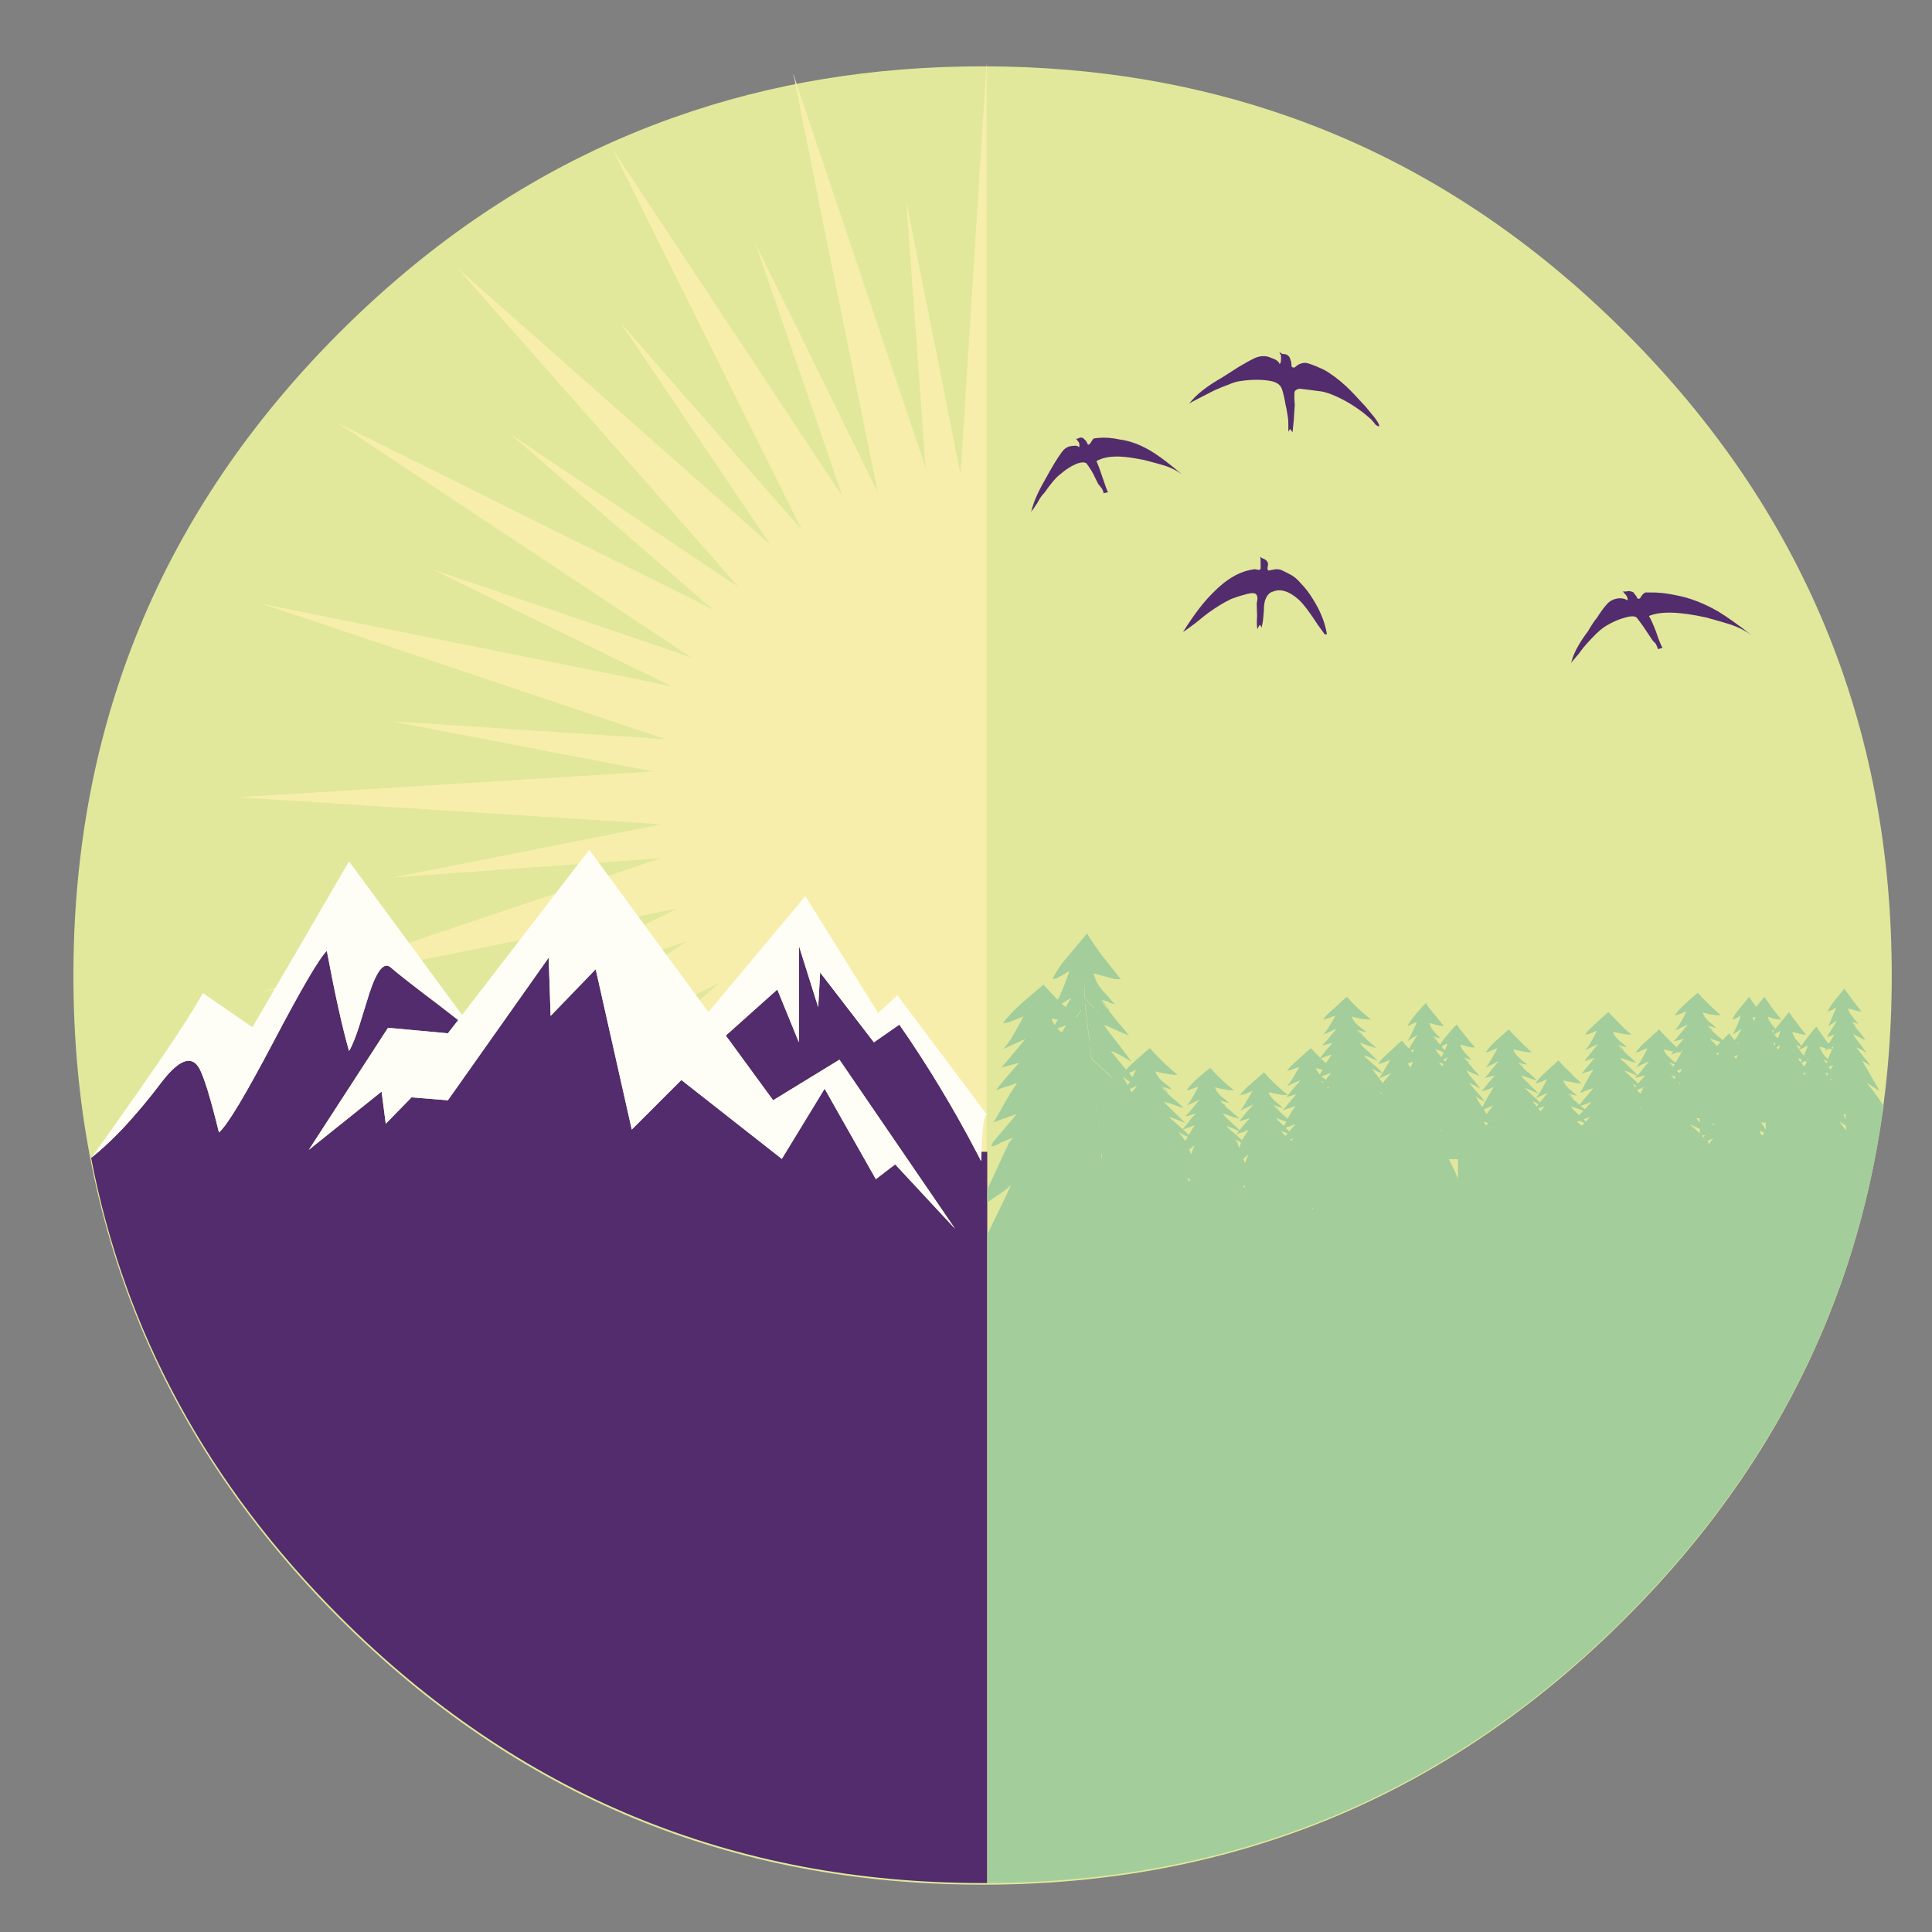 <?xml version="1.0" encoding="utf-8"?>
<!-- Generator: Adobe Illustrator 16.0.0, SVG Export Plug-In . SVG Version: 6.00 Build 0)  -->
<!DOCTYPE svg PUBLIC "-//W3C//DTD SVG 1.1//EN" "http://www.w3.org/Graphics/SVG/1.1/DTD/svg11.dtd">
<svg version="1.1" id="Layer_1" xmlns="http://www.w3.org/2000/svg" xmlns:xlink="http://www.w3.org/1999/xlink" x="0px" y="0px"
	 width="300px" height="300px" viewBox="0 0 300 300" enable-background="new 0 0 300 300" xml:space="preserve">
<rect x="0" y="0" width="300" height="300" fill="#808080" stroke="none"/>
<g>
	<path fill-rule="evenodd" clip-rule="evenodd" fill="#E1E89B" d="M252.4,51.65c27.566,27.566,41.35,60.85,41.35,99.85
		s-13.783,72.267-41.35,99.8c-27.4,27.434-60.467,41.217-99.2,41.351c-0.2,0-0.417,0-0.65,0c-39,0-72.283-13.783-99.85-41.351
		c-27.533-27.533-41.3-60.8-41.3-99.8s13.767-72.283,41.3-99.85c15.533-15.533,32.883-26.684,52.05-33.45
		c14.833-5.267,30.767-7.9,47.8-7.9c0.233,0,0.45,0,0.65,0c16.8,0.067,32.533,2.7,47.2,7.9
		C219.533,24.967,236.867,36.117,252.4,51.65z"/>
	<path fill-rule="evenodd" clip-rule="evenodd" fill="#F7EEAC" d="M123.25,11.9l-0.1-0.5l20.35,60.55
		c0.033,0.066,0.05,0.149,0.05,0.25l0.2,0.5l-0.15-1.55c-0.033-0.134-0.05-0.268-0.05-0.4c0-0.233,0-0.434,0-0.6
		c-0.866-12.101-1.75-24.2-2.649-36.301L140.8,31.6L149.15,73.7l4.05-63.95v228.3l-3.95-62.95l-8,41.101l2.8-42.101l-20.899,62.25
		l13-63.949L117.85,210l13.7-40.4l-36.5,55.051l28.9-58.15l-27.3,31.4l23.699-35.351L71,206.1l43-48.649L79.6,180.8l31.9-28v-0.1
		L52.4,182.1l54.35-36L77.55,156.2l-0.1,0.1l-10.15,3.45l37.95-18.7L40.8,154l61.851-20.75l-41.65,3l41.75-8.25l-65.85-4.2l64.5-4
		h0.1L60.8,112l42.8,2.8l-0.25-0.05c-0.1-0.033-0.183-0.05-0.25-0.05L40.8,93.8c19.767,3.967,39.533,7.934,59.3,11.9
		c0.667,0.133,1.334,0.283,2,0.45l2.15,0.449l-1.3-0.699c-0.4-0.167-0.783-0.351-1.15-0.551L67.1,88.4l37.7,12.8
		c0.367,0.167,0.783,0.333,1.25,0.5l1.3,0.35l-0.85-0.55c-0.3-0.2-0.6-0.383-0.9-0.55L52.4,65.65L109.65,94.1
		c0.166,0.101,0.316,0.184,0.449,0.25l0.601,0.301l-0.05-0.101L109.85,93.9c-0.1-0.067-0.183-0.134-0.25-0.2L79.25,67.4l34.35,23.05
		c0.167,0.1,0.367,0.217,0.601,0.35l0.55,0.4L71,41.6l48.6,42.95L96.35,50.1l28.2,32.25l-29.5-59.3l35.351,53.4
		c0.066,0.066,0.116,0.116,0.149,0.149l0.3,0.5l-0.3-0.85c-0.033-0.133-0.083-0.267-0.149-0.4c-4.334-12.666-8.7-25.333-13.101-38
		c5.067,10.233,10.101,20.467,15.101,30.7l3.899,7.9L127.65,33.85c-0.5-2.6-1.018-5.217-1.551-7.85c-0.933-4.6-1.85-9.2-2.75-13.8
		c0-0.101-0.033-0.15-0.1-0.15C123.25,11.983,123.25,11.934,123.25,11.9z"/>
	<path fill-rule="evenodd" clip-rule="evenodd" fill="#522C6C" d="M260.35,92.45c2.101,0.399,4.25,1.233,6.45,2.5
		c1.367,0.833,3.083,2.05,5.15,3.649c-0.867-0.633-1.917-1.166-3.15-1.6c-0.833-0.267-2.1-0.633-3.8-1.1
		c-4.167-0.934-7.15-1.018-8.95-0.25c0.3,0.5,0.667,1.316,1.101,2.449c0.399,1.2,0.732,2.033,1,2.5l-0.7,0.2
		c-0.067-0.233-0.184-0.517-0.351-0.85c-0.333-0.3-0.55-0.55-0.649-0.75l-1.3-1.95c-0.533-0.733-0.884-1.2-1.051-1.4
		c-0.366-0.199-0.883-0.199-1.55,0c-1.133,0.268-2.3,0.783-3.5,1.551c-0.633,0.433-1.55,1.316-2.75,2.649
		c-0.3,0.333-0.717,0.867-1.25,1.601c-0.133,0.133-0.333,0.366-0.6,0.699c-0.267,0.268-0.434,0.5-0.5,0.7
		c0.3-1.433,1.183-3.116,2.649-5.05c0.533-0.934,1-1.633,1.4-2.1c0.5-0.801,0.983-1.467,1.45-2c0.5-0.601,1.167-0.934,2-1
		c0.6,0,1.017,0.116,1.25,0.35c0.066-0.133,0.066-0.267,0-0.4c-0.033-0.199-0.167-0.416-0.4-0.649L252,91.85h0.5
		c0.2-0.066,0.383-0.083,0.55-0.05c0.233,0.033,0.417,0.083,0.55,0.15l0.351,0.45c0.1,0.1,0.2,0.267,0.3,0.5
		c0.233,0.166,0.434,0.066,0.6-0.301c0.233-0.333,0.4-0.5,0.5-0.5c0.101-0.1,0.233-0.133,0.4-0.1h0.45
		C257.434,91.967,258.816,92.117,260.35,92.45z M189.8,58.6c1.101-0.699,1.934-1.232,2.5-1.6c1-0.6,1.851-1.066,2.55-1.4
		c0.9-0.399,1.768-0.399,2.601,0c0.733,0.233,1.149,0.551,1.25,0.95c0.133-0.167,0.2-0.35,0.2-0.55c0.033-0.233,0.033-0.517,0-0.85
		l-0.25-0.45c0.066,0,0.217,0.083,0.449,0.25c0.4,0.033,0.617,0.066,0.65,0.1c0.267,0.134,0.45,0.317,0.55,0.55l0.2,0.65
		c0,0.133,0.017,0.35,0.05,0.65c0.101,0.166,0.267,0.217,0.5,0.149l0.5-0.399c0.434-0.233,0.851-0.334,1.25-0.301
		c0.533,0.101,1.45,0.45,2.75,1.051c1.101,0.6,2.267,1.467,3.5,2.6c0.767,0.733,1.783,1.8,3.05,3.2
		c0.768,0.933,1.217,1.483,1.351,1.649c0.533,0.7,0.767,1.15,0.7,1.351l-0.25-0.05l-0.301-0.2c-0.399-0.533-0.717-0.884-0.949-1.05
		c-0.834-0.768-1.884-1.533-3.15-2.301c-1.667-0.967-3.066-1.566-4.2-1.8c-1.467-0.2-2.517-0.333-3.149-0.399
		c-0.301-0.067-0.567-0.033-0.801,0.1c-0.267,0.133-0.383,0.333-0.35,0.6c-0.033,0.367-0.017,0.983,0.05,1.851
		c-0.1,1.3-0.149,2.05-0.149,2.25l-0.2,1.899c-0.2-0.199-0.317-0.366-0.351-0.5c-0.166,0.167-0.267,0.334-0.3,0.5v-1.25
		c0-0.5-0.033-0.916-0.1-1.25c-0.134-0.866-0.233-1.399-0.3-1.6c-0.2-1.167-0.4-2.033-0.601-2.6c-0.233-0.667-0.833-1.084-1.8-1.25
		c-1.333-0.233-2.833-0.233-4.5,0c-0.633,0.066-1.316,0.267-2.05,0.6c-0.5,0.167-1.2,0.45-2.101,0.85
		c-0.333,0.167-1.05,0.533-2.149,1.101c-1.067,0.533-1.667,0.866-1.8,1C185.617,61.367,187.333,60,189.8,58.6z M168.3,68.15
		c0.2,0.166,0.317,0.283,0.351,0.35c0.066,0.066,0.149,0.233,0.25,0.5c0.133,0.133,0.316,0,0.55-0.4
		c0.167-0.267,0.283-0.433,0.35-0.5c0.101-0.033,0.351-0.066,0.75-0.1c1.033-0.1,2.15-0.017,3.351,0.25
		c1.767,0.233,3.566,0.95,5.399,2.15c1.134,0.732,2.533,1.816,4.2,3.25c-0.7-0.533-1.533-0.967-2.5-1.301
		c-0.633-0.199-1.717-0.5-3.25-0.899c-1.633-0.333-2.9-0.517-3.8-0.55c-1.533-0.067-2.767,0.166-3.7,0.699
		c0.267,0.567,0.566,1.367,0.9,2.4c0.399,1.2,0.699,2.017,0.899,2.45c-0.133,0-0.366,0.05-0.7,0.149c0-0.232-0.1-0.5-0.3-0.8
		c-0.233-0.3-0.417-0.533-0.55-0.7c-0.566-1.166-0.883-1.8-0.95-1.899c-0.399-0.634-0.683-1.05-0.85-1.25
		c-0.267-0.2-0.717-0.2-1.351,0c-0.899,0.333-1.85,0.933-2.85,1.8c-0.533,0.4-1.316,1.333-2.35,2.8
		c-0.334,0.3-0.7,0.833-1.101,1.601c-0.133,0.166-0.3,0.416-0.5,0.75c-0.233,0.267-0.383,0.5-0.45,0.699
		c0.301-1.433,1.033-3.149,2.2-5.149c1.067-1.967,1.917-3.367,2.55-4.2c0.434-0.633,0.983-0.967,1.65-1c0.5-0.1,0.85-0.033,1.05,0.2
		c0.067-0.167,0.083-0.333,0.05-0.5c-0.033-0.2-0.133-0.384-0.3-0.55l-0.2-0.25l0.25-0.051c0.301-0.133,0.467-0.183,0.5-0.149
		C168.083,67.95,168.233,68.017,168.3,68.15z M124.05,161.85v-15l3,9.551l0.3-5.4l8.351,10.85l3.95-2.75
		c4.333,6.233,8.316,12.817,11.949,19.75c0.233,0.467,0.483,0.95,0.75,1.45c0-0.5,0.018-0.983,0.051-1.45h0.899V292.4
		c-0.2,0-0.417,0-0.649,0c-39,0-72.283-13.783-99.851-41.351c-20.566-20.566-33.45-44.316-38.649-71.25
		c0.366-0.3,0.75-0.616,1.149-0.95c1.167-1,2.45-2.232,3.851-3.699c2.066-2.233,4.017-4.567,5.85-7
		c2.767-3.634,4.75-4.384,5.95-2.25c0.733,1.333,1.75,4.649,3.05,9.949c1.267-1.066,4.083-5.75,8.45-14.05
		c4.399-8.366,7.167-13.083,8.3-14.149c1.267,6.767,2.417,11.949,3.45,15.55c0.5-0.833,1.05-2.2,1.649-4.101
		c0.7-2.232,1.2-3.85,1.5-4.85c1.2-3.633,2.317-4.967,3.351-4c1.066,0.934,3.583,2.9,7.55,5.9c1.133,0.866,2.1,1.616,2.9,2.25
		l-1.601,2.05l-9.3-0.851l-12.3,18.95l11.3-9.05l0.65,5l4-4.1l5.649,0.449L85.2,148.7l0.3,9.05l7-7.25l5.6,24.9l7.7-7.7
		l15.601,12.25l6.649-10.9L136,183.1l3-2.3l9.3,10l-17.95-26.25l-10.3,6.3l-7.35-10.05l8-7.149L124.05,161.85z M195.7,86.4
		c0.066,0.166,0.267,0.3,0.6,0.399c0.3,0.167,0.483,0.351,0.55,0.55c0.067,0.067,0.067,0.283,0,0.65
		c-0.066,0.267-0.033,0.467,0.101,0.6c0.167-0.033,0.433-0.083,0.8-0.149c0.367-0.101,0.767-0.083,1.2,0.05
		c0.267,0.133,0.7,0.35,1.3,0.65c0.633,0.3,1.233,0.8,1.8,1.5c0.634,0.633,1.233,1.416,1.8,2.35c1.167,1.833,1.9,3.667,2.2,5.5
		h-0.35l-1.05-1.45c-1.268-1.967-2.268-3.283-3-3.95c-1.467-1.3-2.783-1.717-3.95-1.25c-0.567,0.134-0.983,0.584-1.25,1.351
		c-0.134,0.433-0.2,1-0.2,1.7c-0.066,0.833-0.117,1.366-0.15,1.6l-0.199,0.95L195.65,97c-0.134,0.133-0.268,0.367-0.4,0.7
		c-0.1-0.467-0.117-1.167-0.05-2.101c-0.033-0.8-0.05-1.449-0.05-1.949c0.066-0.334,0.1-0.584,0.1-0.75c0-0.334-0.1-0.567-0.3-0.7
		c-0.3-0.167-0.884-0.117-1.75,0.149c-0.634,0.167-1.3,0.384-2,0.65c-1.067,0.5-2.25,1.217-3.55,2.15
		c-0.367,0.267-1.018,0.783-1.95,1.55c-0.833,0.633-1.5,1.116-2,1.45c1.633-2.634,3.183-4.667,4.649-6.101
		c2.101-2.167,4.233-3.383,6.4-3.649c0.033-0.033,0.184-0.018,0.45,0.05c0.233,0.066,0.399,0.05,0.5-0.05
		c0.066-0.134,0.083-0.384,0.05-0.75C195.75,86.95,195.733,86.533,195.7,86.4z"/>
	<path fill-rule="evenodd" clip-rule="evenodd" fill="#A3CD9B" d="M261.85,157.05c-0.066,0.033-0.35,0.15-0.85,0.351
		c-0.4,0.166-0.717,0.25-0.95,0.25c0.367-0.533,0.95-1.167,1.75-1.9c0.967-0.867,1.583-1.4,1.851-1.6c0.399,0.5,1,1.133,1.8,1.899
		c0.467,0.434,1.05,0.967,1.75,1.601h-0.4c-0.167,0-0.6-0.051-1.3-0.15c-0.667-0.167-1.033-0.267-1.1-0.3
		c0.1,0.433,0.383,0.883,0.85,1.35c0.167,0.134,0.4,0.317,0.7,0.55c0.167,0.167,0.35,0.334,0.55,0.5c-0.167,0-0.383-0.05-0.65-0.149
		c-0.232-0.067-0.416-0.134-0.55-0.2c0.434,0.467,0.65,0.717,0.65,0.75v0.05c-0.067-0.033-0.167-0.1-0.3-0.2
		c0.199,0.233,0.482,0.5,0.85,0.801c0.033,0.033,0.083,0.083,0.15,0.149c0.333,0.267,0.616,0.5,0.85,0.7
		c0.5-0.533,0.833-0.883,1-1.05c0.2,0.3,0.483,0.667,0.85,1.1c0.101-0.167,0.233-0.35,0.4-0.55c0.333-0.667,0.566-1.05,0.7-1.15
		v-0.05h-0.101c-0.066,0.033-0.283,0.184-0.649,0.45c-0.4,0.233-0.634,0.367-0.7,0.4c0.2-0.268,0.45-0.75,0.75-1.45
		c0.267-0.634,0.45-1.134,0.55-1.5c-0.033,0.033-0.233,0.149-0.6,0.35c-0.3,0.167-0.533,0.25-0.7,0.25
		c0.233-0.533,0.65-1.149,1.25-1.85c0.733-0.9,1.184-1.45,1.35-1.65c0.268,0.4,0.634,0.917,1.101,1.55
		c0.667-0.833,1.1-1.35,1.3-1.55c0.3,0.467,0.733,1.101,1.3,1.9c0.367,0.467,0.8,1,1.3,1.6h-0.3c-0.133,0-0.467-0.05-1-0.149
		c-0.467-0.167-0.733-0.268-0.8-0.301c0.1,0.467,0.333,0.9,0.7,1.301c0.1,0.166,0.267,0.366,0.5,0.6c0.2-0.3,0.45-0.617,0.75-0.95
		c0.7-0.866,1.149-1.417,1.35-1.649c0.3,0.467,0.75,1.083,1.351,1.85c0.333,0.5,0.767,1.05,1.3,1.65H280.1
		c-0.133,0-0.433-0.067-0.899-0.2c-0.5-0.134-0.8-0.2-0.9-0.2c0.101,0.4,0.317,0.816,0.65,1.25c0.167,0.167,0.35,0.367,0.55,0.6
		c0.066,0.101,0.133,0.2,0.2,0.301c0.267-0.4,0.6-0.851,1-1.351c0.667-0.866,1.116-1.417,1.35-1.649c0.3,0.5,0.733,1.133,1.3,1.899
		c0.2,0.233,0.4,0.483,0.601,0.75c0.033-0.033,0.066-0.066,0.1-0.1c0.167-0.267,0.3-0.483,0.4-0.65
		c0.2-0.333,0.333-0.55,0.399-0.649h-0.05c-0.133,0.066-0.5,0.199-1.1,0.399V161c0.133-0.2,0.399-0.633,0.8-1.3
		c0.367-0.634,0.617-1.017,0.75-1.15h-0.05c-0.101,0.033-0.333,0.167-0.7,0.4c-0.4,0.267-0.633,0.417-0.7,0.45
		c0.233-0.301,0.467-0.801,0.7-1.5c0.3-0.601,0.517-1.084,0.65-1.45c-0.067,0.033-0.283,0.149-0.65,0.35
		c-0.3,0.167-0.533,0.25-0.7,0.25c0.233-0.533,0.65-1.167,1.25-1.899c0.7-0.867,1.15-1.417,1.351-1.65
		c0.333,0.5,0.783,1.133,1.35,1.9c0.333,0.467,0.767,1.017,1.3,1.649h-0.3c-0.1,0-0.434-0.083-1-0.25
		c-0.467-0.133-0.733-0.2-0.8-0.2c0.1,0.4,0.333,0.817,0.7,1.25c0.1,0.2,0.267,0.417,0.5,0.65c0.1,0.133,0.232,0.283,0.399,0.45
		c-0.167,0-0.333-0.05-0.5-0.15c-0.167-0.066-0.3-0.116-0.399-0.149c0.3,0.433,0.467,0.683,0.5,0.75H288.1
		c-0.033,0-0.1-0.067-0.199-0.2c0.166,0.267,0.383,0.55,0.649,0.85c0.033,0.033,0.067,0.067,0.101,0.101
		c0.399,0.5,0.699,0.883,0.899,1.149c0.067,0.067,0.101,0.117,0.101,0.15c-0.134-0.033-0.301-0.083-0.5-0.15
		c-0.167-0.1-0.351-0.2-0.551-0.3c-0.5-0.233-0.75-0.367-0.75-0.4h-0.1l0.2,0.301v0.05c0.066,0.1,0.149,0.217,0.25,0.35
		c0.2,0.267,0.433,0.567,0.7,0.9c0.5,0.667,0.783,1.066,0.85,1.2v0.05c-0.7-0.467-1.2-0.733-1.5-0.8
		c0.167,0.199,0.55,0.699,1.15,1.5c0.533,0.566,0.866,1.017,1,1.35c-0.2-0.167-0.384-0.3-0.551-0.4
		c-0.333-0.166-0.533-0.3-0.6-0.399h-0.1c0.066,0.066,0.232,0.366,0.5,0.899c0.267,0.367,0.566,0.867,0.899,1.5
		c0.867,1.467,1.3,2.233,1.3,2.301c-1-0.634-1.633-1.033-1.899-1.2h-0.05c0.399,0.467,0.85,1.033,1.35,1.7
		c0.333,0.433,0.65,0.899,0.95,1.399c0.1,0.134,0.2,0.267,0.3,0.4c-0.066,0.467-0.133,0.917-0.2,1.35
		c-4.267,29.733-17.533,55.733-39.8,78c-27.4,27.434-60.467,41.217-99.2,41.351V191.7c1.934-3.934,3.101-6.367,3.5-7.3
		c0.067-0.167,0.117-0.268,0.15-0.301h-0.101c-0.1,0.101-0.199,0.2-0.3,0.301c-0.399,0.366-1.066,0.85-2,1.449
		c-0.5,0.334-0.917,0.617-1.25,0.851v-2.05c0.367-0.733,0.783-1.601,1.25-2.601c0.267-0.633,0.517-1.183,0.75-1.649
		c0.333-0.7,0.617-1.317,0.851-1.851c0.232-0.467,0.433-0.866,0.6-1.2c0.267-0.333,0.45-0.55,0.55-0.649h-0.1
		c-0.367,0.133-0.717,0.267-1.05,0.399c-0.101,0.033-0.184,0.084-0.25,0.15c-0.134,0.033-0.268,0.066-0.4,0.1
		c-0.6,0.434-1.117,0.65-1.55,0.65c0.1-0.233,0.183-0.45,0.25-0.65c0.566-0.699,1.083-1.3,1.55-1.8c0.167-0.2,0.3-0.366,0.4-0.5
		c0.767-0.899,1.35-1.6,1.75-2.1l-0.2,0.1c-0.2,0.067-0.717,0.25-1.55,0.55c-0.067,0-0.134,0.018-0.2,0.051
		c-0.967,0.366-1.517,0.566-1.65,0.6c0.733-1.233,1.351-2.316,1.851-3.25c0.833-1.367,1.416-2.3,1.75-2.8h-0.2
		c-0.267,0.167-0.75,0.35-1.45,0.55c-0.033,0-0.066,0-0.1,0c-0.768,0.267-1.233,0.434-1.4,0.5v-0.1c0.5-0.634,0.967-1.217,1.4-1.75
		c0.066-0.067,0.133-0.134,0.199-0.2c0.367-0.434,0.684-0.8,0.95-1.101c0.467-0.533,0.783-0.883,0.95-1.05h-0.1
		c-0.4,0.101-1.25,0.333-2.551,0.7v-0.1c0.334-0.367,0.967-1.117,1.9-2.25c0.967-1.134,1.517-1.801,1.65-2h-0.101
		c-0.2,0.1-0.75,0.35-1.649,0.75c-0.934,0.433-1.483,0.683-1.65,0.75c0.533-0.5,1.133-1.351,1.8-2.551
		c0.601-1.033,1.05-1.866,1.351-2.5c-0.167,0.067-0.667,0.268-1.5,0.601c-0.733,0.3-1.283,0.45-1.65,0.45c0.6-0.9,1.6-1.967,3-3.2
		c1.733-1.5,2.833-2.434,3.3-2.8c0.533,0.633,1.267,1.416,2.2,2.35c0.233-0.434,0.467-0.934,0.7-1.5c0.5-1.2,0.866-2.184,1.1-2.95
		c-0.133,0.067-0.566,0.317-1.3,0.75c-0.6,0.333-1.033,0.5-1.3,0.5c0.467-1.1,1.316-2.35,2.55-3.75c1.434-1.733,2.367-2.85,2.8-3.35
		c0.601,1.033,1.483,2.316,2.65,3.85c0.7,0.9,1.566,1.983,2.6,3.25h-0.6c-0.267,0-0.917-0.149-1.95-0.45
		c-0.967-0.267-1.517-0.416-1.65-0.449c0.134,0.833,0.567,1.699,1.301,2.6c0.267,0.3,0.616,0.684,1.05,1.15
		c0.267,0.3,0.55,0.633,0.85,1c-0.3-0.033-0.633-0.15-1-0.351c-0.399-0.133-0.7-0.25-0.899-0.35c0.633,0.967,0.982,1.5,1.05,1.6
		v0.101h-0.05c0.232,0.333,0.533,0.717,0.899,1.149c0.033,0.067,0.101,0.15,0.2,0.25c1.1,1.3,1.783,2.134,2.05,2.5
		c-0.533-0.2-1.267-0.517-2.2-0.95c-0.967-0.433-1.467-0.649-1.5-0.649h-0.149c0.5,0.733,1.267,1.75,2.3,3.05
		c1.033,1.367,1.667,2.217,1.9,2.55v0.05c-1.533-0.967-2.584-1.517-3.15-1.649c0.267,0.366,1.05,1.333,2.35,2.899
		c0.4-0.433,0.884-0.899,1.45-1.399c1.167-1.033,1.917-1.684,2.25-1.95c0.5,0.6,1.217,1.35,2.15,2.25
		c0.533,0.533,1.25,1.167,2.149,1.9h-0.55c-0.167,0-0.7-0.084-1.6-0.25c-0.767-0.134-1.2-0.233-1.3-0.301
		c0.133,0.5,0.482,1.018,1.05,1.551c0.233,0.166,0.517,0.383,0.85,0.649c0.2,0.2,0.417,0.4,0.65,0.601c-0.2,0-0.467-0.067-0.8-0.2
		c-0.233-0.067-0.434-0.134-0.601-0.2c0.5,0.533,0.75,0.816,0.75,0.85v0.101c-0.066-0.067-0.2-0.167-0.399-0.3
		c0.267,0.3,0.616,0.633,1.05,1c0.066,0.033,0.133,0.083,0.2,0.149c0.666,0.601,1.149,1.033,1.449,1.3
		c0.067,0.101,0.134,0.167,0.2,0.2c-0.2-0.033-0.433-0.1-0.7-0.2c-0.3-0.1-0.649-0.232-1.05-0.399c-0.8-0.2-1.217-0.333-1.25-0.4
		h-0.1c0.233,0.233,0.35,0.367,0.35,0.4c0.101,0.1,0.233,0.233,0.4,0.399c0.3,0.301,0.667,0.65,1.1,1.051
		c0.833,0.8,1.333,1.3,1.5,1.5c-1.2-0.533-2.05-0.851-2.55-0.95c0.267,0.233,0.934,0.816,2,1.75c0.033,0.033,0.083,0.083,0.15,0.149
		c0.3-0.366,0.583-0.717,0.85-1.05c0.033-0.033,0.05-0.066,0.05-0.1c0.233-0.267,0.417-0.483,0.55-0.65
		c0.301-0.333,0.5-0.533,0.601-0.6H185.6c-0.199,0.066-0.683,0.2-1.449,0.399v-0.1c0.199-0.2,0.566-0.617,1.1-1.25
		c0.566-0.7,0.9-1.1,1-1.2h-0.1c-0.101,0.033-0.417,0.184-0.95,0.45c-0.563,0.231-0.879,0.382-0.95,0.45
		c0.301-0.302,0.65-0.802,1.05-1.5c0.367-0.634,0.634-1.134,0.8-1.5c-0.1,0.033-0.399,0.149-0.899,0.35
		c-0.434,0.167-0.75,0.25-0.95,0.25c0.367-0.533,0.95-1.167,1.75-1.899c1-0.867,1.65-1.4,1.95-1.601c0.399,0.5,1,1.134,1.8,1.9
		c0.467,0.433,1.083,0.967,1.85,1.6h-0.449c-0.134,0-0.584-0.066-1.351-0.2c-0.667-0.133-1.05-0.217-1.149-0.25
		c0.133,0.434,0.433,0.884,0.899,1.351c0.2,0.133,0.45,0.316,0.75,0.55c0.167,0.167,0.351,0.333,0.55,0.5
		c-0.133,0-0.35-0.05-0.649-0.15c-0.233-0.066-0.434-0.133-0.601-0.199c0.434,0.467,0.667,0.699,0.7,0.699v0.101h-0.05
		c0-0.067-0.083-0.134-0.25-0.2c0.2,0.233,0.483,0.5,0.85,0.8c0.067,0.067,0.134,0.117,0.2,0.15c0.567,0.5,0.983,0.866,1.25,1.1
		c0.067,0.067,0.117,0.117,0.15,0.15c-0.167-0.033-0.367-0.083-0.601-0.15c-0.3-0.066-0.6-0.167-0.899-0.3
		c-0.7-0.2-1.067-0.333-1.101-0.4h-0.05c0.2,0.2,0.3,0.317,0.3,0.351v0.05c0.101,0.066,0.2,0.167,0.301,0.3
		c0.3,0.267,0.616,0.567,0.949,0.9c0.533,0.467,0.917,0.816,1.15,1.05c0.1-0.167,0.217-0.316,0.35-0.45
		c0-0.033,0.018-0.066,0.051-0.1c0.232-0.233,0.416-0.45,0.55-0.65c0.3-0.333,0.5-0.55,0.6-0.649H194
		c-0.233,0.066-0.733,0.217-1.5,0.449V174c0.167-0.2,0.517-0.633,1.05-1.3c0.601-0.667,0.95-1.05,1.05-1.15h-0.1
		c-0.1,0.033-0.417,0.184-0.95,0.45s-0.866,0.417-1,0.45c0.333-0.3,0.684-0.817,1.05-1.55c0.4-0.601,0.684-1.101,0.851-1.5
		c-0.101,0.033-0.4,0.166-0.9,0.399c-0.467,0.167-0.8,0.25-1,0.25c0.367-0.533,0.967-1.149,1.8-1.85c1-0.9,1.65-1.467,1.95-1.7
		c0.367,0.5,0.967,1.133,1.8,1.9c0.5,0.467,1.117,1.017,1.851,1.649h-0.45c-0.167,0-0.617-0.066-1.35-0.2
		c-0.667-0.133-1.067-0.217-1.2-0.25c0.167,0.434,0.483,0.867,0.95,1.301c0.199,0.166,0.433,0.366,0.699,0.6
		c0.2,0.133,0.4,0.3,0.601,0.5c-0.167,0-0.4-0.05-0.7-0.15c-0.2-0.1-0.383-0.166-0.55-0.199c0.433,0.433,0.649,0.683,0.649,0.75
		v0.05c-0.001-0.034-0.084-0.101-0.25-0.2c0.167,0.2,0.45,0.467,0.851,0.8c0.033,0.033,0.083,0.083,0.149,0.15
		c0.233,0.2,0.434,0.366,0.601,0.5c0.1-0.101,0.149-0.2,0.149-0.3c0.467-0.801,0.817-1.351,1.051-1.65h-0.101
		c-0.167,0.1-0.467,0.217-0.899,0.35H200.1c-0.433,0.134-0.717,0.233-0.85,0.301V172.3c0.333-0.333,0.617-0.667,0.85-1
		c0.067-0.033,0.101-0.066,0.101-0.1c0.233-0.267,0.433-0.5,0.6-0.7c0.267-0.333,0.45-0.533,0.55-0.6h-0.05
		c-0.233,0.066-0.733,0.217-1.5,0.449v-0.1c0.2-0.2,0.567-0.633,1.101-1.3c0.566-0.667,0.899-1.05,1-1.15H201.8
		c-0.066,0.033-0.399,0.167-1,0.4c-0.533,0.267-0.85,0.417-0.95,0.45c0.301-0.301,0.65-0.801,1.051-1.5
		c0.366-0.601,0.649-1.084,0.85-1.45c-0.1,0-0.417,0.1-0.95,0.3c-0.399,0.167-0.717,0.25-0.95,0.25c0.4-0.5,1.018-1.117,1.851-1.85
		c0.967-0.867,1.583-1.417,1.85-1.65c0.367,0.4,0.851,0.9,1.45,1.5c0.267-0.333,0.517-0.65,0.75-0.95c0-0.033,0.017-0.066,0.05-0.1
		c0.233-0.267,0.434-0.483,0.601-0.65c0.267-0.333,0.433-0.533,0.5-0.6c-0.268,0.033-0.768,0.167-1.5,0.399v-0.1
		c0.166-0.2,0.533-0.617,1.1-1.25c0.566-0.7,0.9-1.1,1-1.2h-0.1c-0.067,0.033-0.4,0.184-1,0.45c-0.5,0.233-0.817,0.367-0.95,0.4
		c0.3-0.268,0.649-0.75,1.05-1.45c0.4-0.634,0.684-1.134,0.85-1.5c-0.1,0.033-0.416,0.149-0.949,0.35
		c-0.434,0.167-0.75,0.25-0.95,0.25c0.399-0.533,1.017-1.149,1.85-1.85c0.934-0.9,1.55-1.45,1.851-1.65
		c0.399,0.467,1.017,1.101,1.85,1.9c0.5,0.467,1.117,1,1.85,1.6h-0.5c-0.133,0-0.566-0.05-1.3-0.149
		c-0.667-0.167-1.05-0.268-1.149-0.301c0.133,0.467,0.433,0.9,0.899,1.301c0.2,0.166,0.434,0.366,0.7,0.6
		c0.2,0.133,0.417,0.3,0.65,0.5c-0.2,0-0.45-0.05-0.75-0.15c-0.2-0.066-0.384-0.133-0.551-0.199c0.434,0.433,0.667,0.683,0.7,0.75
		v0.05h-0.05v-0.05c-0.033,0-0.133-0.067-0.3-0.2c0.233,0.233,0.55,0.517,0.95,0.85c0,0.067,0.033,0.117,0.1,0.15
		c0.566,0.5,0.983,0.866,1.25,1.1c0.066,0.067,0.117,0.134,0.15,0.2c-0.167-0.066-0.367-0.133-0.601-0.2
		c-0.267-0.066-0.566-0.167-0.899-0.3c-0.667-0.2-1.018-0.333-1.051-0.4h-0.05l0.3,0.301v0.05c0.067,0.1,0.167,0.217,0.301,0.35
		c0.267,0.267,0.6,0.567,1,0.9c0.699,0.667,1.116,1.1,1.25,1.3c-1.033-0.5-1.75-0.783-2.15-0.85c0.167,0.199,0.717,0.699,1.65,1.5
		c0.6,0.5,1.017,0.916,1.25,1.25c0.133-0.2,0.25-0.4,0.35-0.601c0.4-0.633,0.684-1.133,0.85-1.5c-0.1,0.033-0.399,0.167-0.899,0.4
		c-0.434,0.167-0.75,0.25-0.95,0.25c0.367-0.567,0.967-1.2,1.8-1.9c0.934-0.899,1.567-1.467,1.9-1.7
		c0.267,0.367,0.633,0.783,1.1,1.25c0.134-0.267,0.3-0.566,0.5-0.899c0.4-0.634,0.667-1.017,0.8-1.15h-0.05
		c-0.1,0.033-0.366,0.167-0.8,0.4c-0.4,0.267-0.633,0.433-0.7,0.5c0.2-0.333,0.467-0.851,0.8-1.55
		c0.301-0.601,0.518-1.084,0.65-1.45c-0.1,0-0.35,0.1-0.75,0.3c-0.3,0.2-0.533,0.3-0.7,0.3c0.267-0.5,0.717-1.133,1.351-1.899
		c0.767-0.867,1.267-1.417,1.5-1.65c0.3,0.5,0.783,1.133,1.449,1.9c0.334,0.467,0.783,1.017,1.351,1.649h-0.351
		c-0.1,0-0.433-0.066-1-0.2c-0.5-0.133-0.8-0.217-0.899-0.25c0.1,0.434,0.333,0.867,0.7,1.301c0.133,0.166,0.316,0.366,0.55,0.6
		c0.167,0.167,0.316,0.316,0.45,0.45c-0.134,0-0.317-0.033-0.551-0.101c-0.166-0.066-0.3-0.133-0.399-0.199l0.5,0.699v0.101
		c-0.033-0.067-0.117-0.134-0.25-0.2c0.167,0.2,0.383,0.434,0.649,0.7c0.268-0.434,0.634-0.917,1.101-1.45
		c0.733-0.9,1.233-1.45,1.5-1.65c0.333,0.5,0.816,1.134,1.45,1.9c0.366,0.467,0.833,1.017,1.399,1.65h-0.399
		c-0.101,0-0.434-0.067-1-0.2c-0.533-0.167-0.834-0.25-0.9-0.25c0.1,0.433,0.333,0.85,0.7,1.25c0.167,0.167,0.35,0.366,0.55,0.6
		c0.133,0.167,0.3,0.333,0.5,0.5c-0.167,0-0.367-0.05-0.6-0.149c-0.134-0.067-0.268-0.117-0.4-0.15c0.333,0.434,0.5,0.667,0.5,0.7
		V165l-0.1-0.05c0.133,0.2,0.333,0.417,0.6,0.649c0,0.067,0.033,0.134,0.1,0.2c0.434,0.467,0.75,0.817,0.95,1.05
		c0.067,0.101,0.101,0.167,0.101,0.2c-0.134-0.033-0.301-0.1-0.5-0.2c-0.167-0.066-0.384-0.166-0.65-0.3
		c-0.533-0.2-0.8-0.333-0.8-0.399h-0.05c0.133,0.199,0.199,0.316,0.199,0.35v0.05c0.067,0.067,0.15,0.167,0.25,0.3
		c0.2,0.268,0.467,0.584,0.801,0.95c0.5,0.667,0.816,1.083,0.949,1.25c-0.8-0.467-1.35-0.75-1.649-0.85
		c0.133,0.233,0.55,0.733,1.25,1.5c0.533,0.6,0.883,1.05,1.05,1.35c-0.267-0.133-0.483-0.25-0.65-0.35
		c-0.333-0.2-0.533-0.333-0.6-0.4h-0.1c0.033,0.033,0.199,0.317,0.5,0.851c0.166,0.232,0.333,0.5,0.5,0.8
		c0.3-0.567,0.566-1.067,0.8-1.5c0.467-0.8,0.783-1.333,0.95-1.601h-0.15c-0.133,0.101-0.4,0.217-0.8,0.351
		c-0.434,0.133-0.717,0.217-0.851,0.25v-0.05c0.334-0.367,0.617-0.717,0.851-1.051c0.033,0,0.05-0.033,0.05-0.1
		c0.2-0.233,0.4-0.45,0.6-0.65c0.233-0.3,0.417-0.5,0.551-0.6h-0.101c-0.2,0.033-0.683,0.167-1.45,0.4v-0.051
		c0.2-0.199,0.551-0.633,1.051-1.3c0.5-0.633,0.833-1.017,1-1.149v-0.051h-0.101c-0.1,0.067-0.399,0.217-0.899,0.45
		c-0.533,0.267-0.851,0.434-0.95,0.5c0.267-0.333,0.6-0.85,1-1.55c0.366-0.6,0.633-1.1,0.8-1.5c-0.1,0.033-0.383,0.15-0.85,0.35
		c-0.434,0.2-0.75,0.301-0.95,0.301c0.333-0.533,0.899-1.167,1.7-1.9c0.967-0.867,1.6-1.417,1.899-1.65c0.4,0.5,1,1.134,1.8,1.9
		c0.434,0.467,1.018,1.017,1.75,1.65H237.4c-0.167,0-0.584-0.067-1.25-0.2c-0.7-0.134-1.084-0.217-1.15-0.25
		c0.1,0.433,0.4,0.866,0.9,1.3c0.166,0.133,0.383,0.333,0.649,0.6c0.167,0.101,0.367,0.25,0.601,0.45c-0.167,0-0.4-0.033-0.7-0.1
		c-0.2-0.101-0.367-0.167-0.5-0.2c0.399,0.434,0.6,0.667,0.6,0.7v0.1c-0.033-0.066-0.133-0.149-0.3-0.25
		c0.2,0.233,0.5,0.517,0.9,0.851c0,0.033,0.05,0.066,0.149,0.1c0.567,0.5,0.967,0.867,1.2,1.1c0.066,0.067,0.117,0.134,0.15,0.2
		c-0.2-0.066-0.4-0.133-0.601-0.2c-0.267-0.066-0.566-0.166-0.899-0.3c-0.634-0.2-0.967-0.316-1-0.35l0.25,0.25v0.1
		c0.066,0.101,0.166,0.2,0.3,0.3c0.267,0.268,0.583,0.584,0.95,0.95c0.666,0.634,1.066,1.05,1.199,1.25
		c-1-0.467-1.699-0.75-2.1-0.85c0.2,0.2,0.733,0.7,1.6,1.5c0.067,0,0.101,0.033,0.101,0.1c0.3-0.333,0.633-0.833,1-1.5
		c0.333-0.6,0.583-1.083,0.75-1.45c-0.067,0-0.333,0.117-0.8,0.351c-0.434,0.167-0.75,0.25-0.95,0.25
		c0.333-0.533,0.899-1.15,1.7-1.851c0.967-0.899,1.583-1.467,1.85-1.699c0.4,0.5,1.017,1.133,1.85,1.899
		c0.4,0.467,0.983,1.017,1.75,1.65h-0.5c-0.133,0-0.533-0.067-1.199-0.2c-0.7-0.133-1.084-0.217-1.15-0.25
		c0.1,0.4,0.383,0.833,0.85,1.3c0.2,0.134,0.434,0.333,0.7,0.601c0.167,0.133,0.367,0.283,0.601,0.449c-0.233,0-0.467-0.033-0.7-0.1
		c-0.2-0.066-0.367-0.133-0.5-0.2c0.267,0.3,0.45,0.517,0.55,0.65c0.033,0.033,0.05,0.066,0.05,0.1h-0.05l-0.3-0.2
		c0.233,0.268,0.55,0.551,0.95,0.851c0,0.033,0.033,0.083,0.1,0.149c0.1,0.067,0.2,0.134,0.3,0.2c0.3-0.433,0.583-0.8,0.851-1.1
		c0.066-0.101,0.149-0.184,0.25-0.25c0.433-0.533,0.767-0.95,1-1.25l-0.15,0.05c-0.066,0.033-0.35,0.133-0.85,0.3
		c-0.033,0.033-0.084,0.05-0.15,0.05c-0.5,0.233-0.8,0.351-0.9,0.351c0.434-0.733,0.783-1.367,1.051-1.9
		c0.467-0.833,0.8-1.383,1-1.649h-0.15c-0.133,0.066-0.4,0.166-0.8,0.3h-0.05c-0.434,0.133-0.7,0.233-0.801,0.3v-0.05
		c0.334-0.367,0.601-0.7,0.801-1l0.1-0.101c0.2-0.267,0.4-0.5,0.6-0.699c0.233-0.334,0.4-0.533,0.5-0.601h-0.1
		c-0.2,0.033-0.667,0.184-1.4,0.45v-0.1c0.167-0.2,0.518-0.634,1.051-1.301c0.5-0.633,0.816-1.017,0.949-1.149l0.051-0.05H248.1
		c-0.133,0.066-0.467,0.217-1,0.449c-0.5,0.268-0.816,0.417-0.949,0.45c0.3-0.3,0.649-0.8,1.05-1.5c0.333-0.6,0.583-1.1,0.75-1.5
		c-0.067,0.033-0.351,0.15-0.851,0.351c-0.399,0.166-0.717,0.25-0.949,0.25c0.366-0.533,0.949-1.15,1.75-1.851
		c0.933-0.866,1.55-1.417,1.85-1.649c0.434,0.467,1.033,1.083,1.8,1.85c0.434,0.5,1.033,1.05,1.8,1.65H252.9
		c-0.167,0-0.601-0.067-1.301-0.2c-0.666-0.134-1.05-0.2-1.149-0.2c0.133,0.4,0.433,0.816,0.899,1.25
		c0.167,0.167,0.417,0.367,0.75,0.6c0.134,0.167,0.317,0.334,0.551,0.5c-0.2,0-0.434-0.05-0.7-0.149c-0.233-0.067-0.4-0.134-0.5-0.2
		c0.399,0.467,0.616,0.717,0.649,0.75v0.05h-0.05c-0.033-0.033-0.133-0.1-0.3-0.2c0.233,0.233,0.533,0.518,0.9,0.851
		c0,0.033,0.033,0.066,0.1,0.1c0.566,0.5,0.967,0.867,1.2,1.101c0.1,0.066,0.149,0.116,0.149,0.149
		c-0.133-0.033-0.316-0.083-0.55-0.149c-0.267-0.067-0.566-0.167-0.899-0.301c-0.634-0.199-0.983-0.316-1.051-0.35l0.2,0.3v0.05
		c0.134,0.101,0.267,0.2,0.4,0.301c0.233,0.267,0.55,0.566,0.95,0.899c0.566,0.567,0.949,0.967,1.149,1.2
		c0.167-0.233,0.417-0.55,0.75-0.95c0.5-0.633,0.817-1.017,0.95-1.149v-0.051h-0.1c-0.067,0.067-0.384,0.217-0.95,0.45
		c-0.5,0.267-0.817,0.434-0.95,0.5c0.333-0.333,0.684-0.85,1.05-1.55c0.367-0.6,0.617-1.1,0.75-1.5
		c-0.066,0.033-0.35,0.15-0.85,0.35c-0.4,0.2-0.717,0.301-0.95,0.301c0.367-0.533,0.967-1.167,1.8-1.9
		c0.934-0.867,1.55-1.417,1.851-1.65c0.399,0.5,1,1.134,1.8,1.9c0.267,0.267,0.566,0.566,0.899,0.9
		c0.033-0.033,0.051-0.067,0.051-0.101c0.199-0.267,0.399-0.5,0.6-0.7c0.233-0.3,0.4-0.482,0.5-0.55h-0.1
		c-0.167,0.067-0.65,0.2-1.45,0.4V161.6c0.233-0.199,0.6-0.616,1.1-1.25c0.5-0.633,0.817-1.017,0.95-1.149
		c0.033,0,0.05-0.017,0.05-0.05h-0.1c-0.101,0.033-0.417,0.183-0.95,0.449c-0.533,0.233-0.85,0.384-0.95,0.45
		c0.3-0.3,0.65-0.8,1.05-1.5C261.467,157.917,261.717,157.417,261.85,157.05z M255.4,167c-0.2,0.033-0.7,0.167-1.5,0.4v-0.051
		c0.066-0.1,0.166-0.199,0.3-0.3c-0.934-0.467-1.601-0.733-2-0.8c0.233,0.2,0.783,0.7,1.649,1.5c0.2,0.2,0.384,0.367,0.551,0.5
		c0.199-0.267,0.383-0.483,0.55-0.65c0.267-0.3,0.433-0.5,0.5-0.6H255.4z M261.15,163.35c0.033-0.1,0.066-0.183,0.1-0.25h-0.1
		c-0.033,0.067-0.084,0.101-0.15,0.101C261.066,163.233,261.117,163.283,261.15,163.35z M260.6,163.4
		c-0.066,0-0.149,0.017-0.25,0.05h-0.05c-0.433,0.167-0.7,0.267-0.8,0.3v-0.05c0.1-0.167,0.217-0.317,0.35-0.45
		c-0.133-0.033-0.267-0.05-0.399-0.05c-0.634-0.134-1-0.217-1.101-0.25c0.101,0.433,0.4,0.866,0.9,1.3
		c0.167,0.133,0.4,0.333,0.7,0.6c0.066,0.067,0.133,0.117,0.2,0.15c0.033-0.066,0.083-0.133,0.149-0.2
		c0.367-0.633,0.65-1.1,0.851-1.399H260.8C260.733,163.4,260.667,163.4,260.6,163.4z M259.8,165.75c0-0.033,0.017-0.05,0.05-0.05
		c-0.066-0.067-0.133-0.117-0.199-0.15C259.684,165.617,259.733,165.684,259.8,165.75z M259.55,165.45
		c0.134,0.1,0.233,0.167,0.3,0.2c-0.133-0.101-0.366-0.334-0.699-0.7C259.217,165.083,259.35,165.25,259.55,165.45z M260.05,165.25
		c-0.066-0.033-0.149-0.05-0.25-0.05c-0.2-0.101-0.383-0.167-0.55-0.2c0.333,0.3,0.533,0.5,0.6,0.6
		C259.917,165.467,259.983,165.35,260.05,165.25z M260.5,166.4c0.033,0.033,0.083,0.066,0.15,0.1c0,0.033,0.05,0.066,0.149,0.1
		c0.2-0.3,0.351-0.517,0.45-0.649l-0.1,0.05c-0.101,0-0.351,0.083-0.75,0.25C260.4,166.316,260.434,166.367,260.5,166.4z
		 M259.45,166.95l0.3,0.25v0.1c0.066,0.067,0.15,0.167,0.25,0.3c0.033-0.066,0.05-0.116,0.05-0.149
		c0.033-0.101,0.101-0.184,0.2-0.25c-0.467-0.134-0.7-0.217-0.7-0.25H259.45z M272.25,157.9c0,0.033-0.033,0.066-0.1,0.1
		c0.066,0.167,0.149,0.35,0.25,0.55c0.033-0.2,0.1-0.383,0.199-0.55C272.467,157.967,272.35,157.934,272.25,157.9z M265.5,161.2
		c0.167,0.2,0.25,0.316,0.25,0.35v0.05c0.066,0.067,0.167,0.15,0.3,0.25c0.2,0.2,0.384,0.4,0.55,0.601
		c0.101-0.134,0.2-0.25,0.301-0.351c0.1-0.1,0.199-0.199,0.3-0.3c-0.2-0.066-0.417-0.133-0.65-0.2c-0.667-0.199-1-0.333-1-0.399
		H265.5z M265.2,159.25c0.066,0.133,0.183,0.3,0.35,0.5c0.134,0.066,0.233,0.133,0.3,0.2c-0.1-0.134-0.3-0.367-0.6-0.7H265.2z
		 M266.9,163.5c-0.033-0.033-0.067-0.05-0.101-0.05c-0.066,0.033-0.167,0.083-0.3,0.149c0.066,0.067,0.167,0.15,0.3,0.25
		C266.833,163.717,266.867,163.6,266.9,163.5z M269.8,163.8c-0.1,0.067-0.267,0.15-0.5,0.25c0.067,0.134,0.167,0.267,0.3,0.4
		c0.101-0.3,0.184-0.517,0.25-0.65H269.8z M269.95,161.95c-0.033,0-0.101,0.033-0.2,0.1c0.066,0,0.1,0.033,0.1,0.101
		c0.067-0.101,0.117-0.167,0.15-0.2H269.95z M275.1,159.9c0.067,0.1,0.134,0.25,0.2,0.449c0.033-0.033,0.067-0.066,0.101-0.1
		c0.033-0.066,0.066-0.133,0.1-0.2c-0.133-0.066-0.233-0.116-0.3-0.149c0.063,0.125,0.121,0.232,0.175,0.324
		C275.316,160.134,275.225,160.025,275.1,159.9z M275.55,160.55c-0.033,0-0.05,0.017-0.05,0.05c0.133,0.2,0.316,0.417,0.55,0.65
		c0.2-0.467,0.333-0.867,0.4-1.2c-0.033,0.033-0.217,0.15-0.55,0.351c-0.134,0.033-0.217,0.083-0.25,0.149l0.05,0.101v0.05h-0.05
		v-0.05L275.55,160.55z M275.3,161.85l0.2,0.301v0.05c0.033,0.033,0.066,0.083,0.1,0.149c0.033-0.1,0.067-0.199,0.101-0.3
		c-0.2-0.066-0.3-0.133-0.3-0.2H275.3z M276.2,164.3h-0.05v0.05C276.184,164.35,276.2,164.333,276.2,164.3z M276.1,163
		c0.134-0.267,0.25-0.467,0.351-0.6c-0.067-0.033-0.117-0.051-0.15-0.051c-0.1,0.067-0.233,0.15-0.399,0.25
		c-0.033,0-0.051,0.018-0.051,0.051C275.917,162.75,276,162.867,276.1,163z M280.85,164.4h-0.05
		c-0.033,0.033-0.083,0.083-0.149,0.149c0,0.033,0.017,0.067,0.05,0.101c0.066-0.101,0.116-0.167,0.149-0.2V164.4z M283.35,163.1
		c0.067-0.133,0.134-0.25,0.2-0.35c-0.033,0-0.083,0-0.149,0c-0.5-0.133-0.783-0.217-0.851-0.25c0.101,0.4,0.317,0.833,0.65,1.3
		c0.133,0.134,0.3,0.317,0.5,0.55c0.066,0.067,0.116,0.117,0.149,0.15c0.033-0.1,0.067-0.217,0.101-0.35
		c0.233-0.5,0.417-0.917,0.55-1.25h-0.2c-0.033,0-0.167-0.018-0.399-0.051c-0.233,0.134-0.417,0.233-0.551,0.301V163.1z
		 M280.75,162.35c-0.066,0-0.283,0.101-0.65,0.301c-0.267,0.166-0.482,0.25-0.649,0.25l0.05,0.1v0.05h-0.05
		c-0.033-0.033-0.083-0.1-0.15-0.2c0.033,0.033,0.067,0.067,0.101,0.101v-0.05c-0.067-0.101-0.217-0.317-0.45-0.65
		c0,0.133,0.083,0.3,0.25,0.5c0.033,0.033,0.066,0.066,0.1,0.1c0.134,0.233,0.333,0.518,0.601,0.851c0,0.033,0.033,0.066,0.1,0.1
		c0.033,0.033,0.066,0.067,0.1,0.101c0.033-0.033,0.051-0.067,0.051-0.101C280.417,163.167,280.617,162.684,280.75,162.35z
		 M279.05,162.25c0.167,0.3,0.283,0.5,0.351,0.6c0.066-0.066,0.133-0.166,0.199-0.3c-0.066,0-0.133-0.033-0.199-0.1
		C279.267,162.383,279.15,162.316,279.05,162.25z M279.35,164.55v0.05c0.033,0.101,0.117,0.2,0.25,0.301v0.05
		c0.067-0.101,0.134-0.233,0.2-0.4c-0.366-0.167-0.566-0.267-0.6-0.3L279.35,164.55z M280.3,164.75
		c-0.066,0.033-0.133,0.066-0.2,0.1c-0.133,0.101-0.267,0.184-0.399,0.25c0.133,0.167,0.283,0.334,0.45,0.5
		c0.166-0.267,0.3-0.5,0.399-0.699C280.483,164.867,280.4,164.816,280.3,164.75z M280.2,166.95c0.066-0.134,0.133-0.25,0.2-0.351
		H280.3c-0.066,0-0.167,0.033-0.3,0.101C280.033,166.8,280.1,166.883,280.2,166.95z M287.9,159.2
		c0.066,0.066,0.116,0.116,0.149,0.149c-0.066-0.1-0.233-0.35-0.5-0.75c0.067,0.134,0.167,0.317,0.3,0.551L287.9,159.2z
		 M284.65,162.55c-0.101,0-0.184,0.033-0.25,0.101c0.066,0.066,0.133,0.133,0.199,0.199c0.033-0.133,0.067-0.232,0.101-0.3H284.65z
		 M283.65,164.75c-0.167-0.066-0.301-0.133-0.4-0.2c0.2,0.233,0.333,0.4,0.4,0.5c0.033-0.066,0.083-0.167,0.149-0.3
		C283.733,164.75,283.684,164.75,283.65,164.75z M283.4,166.5c0.133,0.167,0.199,0.267,0.199,0.3v0.05
		c0.033,0.067,0.067,0.134,0.101,0.2c0.066-0.1,0.1-0.167,0.1-0.2c0-0.066,0.033-0.1,0.101-0.1c-0.301-0.133-0.45-0.217-0.45-0.25
		H283.4z M283.6,165.2h0.051c-0.064-0.032-0.099-0.065-0.101-0.101C283.551,165.135,283.567,165.168,283.6,165.2z M284.25,166.1
		c0.133-0.267,0.267-0.5,0.4-0.699c-0.134,0-0.367,0.1-0.7,0.3c0.066,0.066,0.133,0.149,0.2,0.25c0,0.033,0.033,0.066,0.1,0.1V166.1
		z M284.45,167.5h-0.05c-0.067,0.066-0.15,0.117-0.25,0.15c0.066,0.033,0.116,0.083,0.149,0.149
		C284.367,167.667,284.417,167.566,284.45,167.5z M283.65,165.15c-0.101-0.134-0.25-0.351-0.45-0.65c0,0.1,0.083,0.267,0.25,0.5
		C283.517,165.066,283.583,165.117,283.65,165.15z M166.1,150.8v-0.05c0,0.032-0.018,0.049-0.05,0.05H166.1z M166.2,155
		c-0.134,0.1-0.583,0.383-1.351,0.85c0.101,0.067,0.217,0.167,0.351,0.301c0.1,0.066,0.183,0.149,0.25,0.25
		c0.467-0.768,0.75-1.233,0.85-1.4H166.2z M169.85,151.15c0-0.033-0.017-0.067-0.05-0.101v0.101H169.85z M168.45,153.95
		c0-0.767-0.017-1.033-0.05-0.8c0,0.1,0,0.482,0,1.149v0.25c0,0.101,0,0.217,0,0.351l1.449,1.649h0.101l-1.5-1.649
		c0-0.134,0-0.25,0-0.351v-0.25C168.45,154.2,168.45,154.083,168.45,153.95z M171,155.2c0.1,0.267,0.35,0.683,0.75,1.25
		c0.133,0.1,0.233,0.183,0.3,0.25c-0.133-0.233-0.467-0.733-1-1.5H171z M158.95,157.85v-0.1c-0.033,0.033-0.05,0.066-0.05,0.1
		H158.95z M167.85,156.8l-0.699,1.15l0.05,0.05l0.649-1.1V156.8z M168.5,155.85h-0.05l0.7,5.851h0.05L168.5,155.85z M170.3,157.1
		l0.15,0.051c-0.134-0.101-0.233-0.2-0.3-0.301L170.3,157.1z M163.25,158.15c0.133,0.333,0.3,0.683,0.5,1.05
		c0.167-0.267,0.333-0.55,0.5-0.851C163.717,158.25,163.383,158.184,163.25,158.15z M165.4,159.25c-0.2,0.1-0.601,0.25-1.2,0.45
		c0.2,0.2,0.417,0.417,0.649,0.649c0.334-0.566,0.567-0.933,0.7-1.1H165.4z M169.2,161.85l0.25,2.551l3,2.75l0.25,0.149l-3.2-2.95
		L169.2,161.85z M174.4,167.25c0.066,0.133,0.3,0.55,0.699,1.25c0.134-0.167,0.25-0.333,0.351-0.5c-0.5-0.333-0.817-0.583-0.95-0.75
		H174.4z M175.85,167.25c0.2-0.4,0.384-0.767,0.551-1.1c-0.101,0.033-0.467,0.183-1.101,0.449
		C175.467,166.833,175.65,167.05,175.85,167.25z M210.7,159.85c0.066,0.134,0.2,0.317,0.399,0.551l0.101,0.05
		c0.1,0.066,0.183,0.116,0.25,0.149c-0.134-0.1-0.367-0.333-0.7-0.699L210.7,159.85z M205.4,164.65
		c0.166,0.133,0.333,0.283,0.5,0.449c0.399-0.633,0.683-1.066,0.85-1.3h-0.15c-0.166,0.067-0.449,0.167-0.85,0.3
		c-0.3,0.101-0.517,0.184-0.65,0.25C205.2,164.417,205.3,164.517,205.4,164.65z M205.3,167.9c0.033,0.066,0.101,0.133,0.2,0.199
		c0.033-0.033,0.05-0.066,0.05-0.1C205.45,167.967,205.367,167.934,205.3,167.9z M205.55,167c-0.133,0.033-0.233,0.083-0.3,0.15
		c0.133,0.133,0.333,0.3,0.6,0.5c0.367-0.434,0.667-0.801,0.9-1.101l-0.15,0.101c-0.133,0-0.416,0.1-0.85,0.3
		C205.684,166.983,205.617,167,205.55,167z M205.15,167.85c0.033,0.101,0.1,0.217,0.199,0.351c0.033,0,0.051-0.017,0.051-0.05
		c-0.067-0.101-0.134-0.2-0.2-0.301H205.15z M205.35,166.1c-0.6-0.133-0.949-0.217-1.05-0.25c0.101,0.334,0.317,0.667,0.65,1
		C205.083,166.583,205.217,166.333,205.35,166.1z M213.05,165.95c0.033,0.066,0.25,0.366,0.65,0.899
		c0.133,0.167,0.283,0.351,0.45,0.551c0.133-0.2,0.3-0.434,0.5-0.7c-0.334-0.134-0.584-0.233-0.75-0.3
		c-0.4-0.2-0.667-0.351-0.801-0.45H213.05z M214.15,167.45c0.199,0.233,0.399,0.483,0.6,0.75c0.066-0.134,0.15-0.267,0.25-0.4
		c0.566-0.633,0.9-1.017,1-1.149h-0.1c-0.067,0.066-0.384,0.217-0.95,0.449C214.617,167.233,214.35,167.35,214.15,167.45z
		 M219.1,163.1c0.067,0.101,0.15,0.2,0.25,0.301c0.167-0.268,0.268-0.434,0.301-0.5H219.6
		C219.5,162.967,219.333,163.033,219.1,163.1z M218.4,164.8c0.033,0,0.05-0.017,0.05-0.05h-0.05V164.8z M219.2,164.9
		c-0.101,0.066-0.25,0.133-0.45,0.199c-0.066,0-0.117,0.018-0.15,0.051c0.101,0.199,0.25,0.399,0.45,0.6
		c0.134-0.367,0.25-0.633,0.351-0.8C219.333,164.95,219.267,164.934,219.2,164.9z M223.15,161.6c-0.101-0.133-0.268-0.366-0.5-0.699
		c-0.033,0-0.067-0.018-0.101-0.051c0.067,0.134,0.167,0.317,0.3,0.551C222.983,161.467,223.083,161.533,223.15,161.6z M227.4,164.2
		c0.033,0.1,0.133,0.283,0.3,0.55c0.033,0,0.066,0.017,0.1,0.05c0.03,0.03,0.063,0.072,0.101,0.125
		c-0.077-0.132-0.227-0.374-0.45-0.725H227.4z M224.05,162.35c-0.066,0.067-0.133,0.117-0.2,0.15c0.167,0.233,0.334,0.434,0.5,0.6
		c0.2-0.433,0.334-0.783,0.4-1.05C224.684,162.05,224.45,162.15,224.05,162.35z M223.05,163.2c0.067,0.1,0.15,0.217,0.25,0.35
		c0.167,0.167,0.333,0.367,0.5,0.601c0.134-0.167,0.25-0.384,0.351-0.65l0.05-0.05c-0.167-0.067-0.333-0.15-0.5-0.25
		c-0.533-0.2-0.817-0.317-0.851-0.351C222.983,163.05,223.05,163.167,223.05,163.2z M223.35,164.85
		c0.001,0.067,0.018,0.101,0.051,0.101h0.05C223.385,164.917,223.352,164.884,223.35,164.85z M224.85,164.15
		c-0.1,0.033-0.35,0.166-0.75,0.399c0.134,0.134,0.233,0.233,0.301,0.3C224.633,164.483,224.783,164.25,224.85,164.15z M224.1,165.3
		c0.033-0.033,0.067-0.05,0.101-0.05c-0.333-0.167-0.583-0.267-0.75-0.3c0.1,0.167,0.267,0.383,0.5,0.649
		C224.017,165.5,224.066,165.4,224.1,165.3z M235.75,164.95c0.1,0.1,0.233,0.267,0.4,0.5c0.166,0.1,0.283,0.167,0.35,0.2
		c-0.133-0.101-0.35-0.334-0.65-0.7C235.816,164.95,235.783,164.95,235.75,164.95z M251.95,162.95c-0.104-0.104-0.32-0.337-0.65-0.7
		c0.033,0.133,0.134,0.3,0.3,0.5c0.067,0.033,0.117,0.066,0.15,0.1C251.847,162.883,251.914,162.916,251.95,162.95z M247,171.15
		c-0.233,0.066-0.434,0.149-0.6,0.25c-0.033,0.033-0.084,0.05-0.15,0.05c-0.3,0.1-0.566,0.183-0.8,0.25
		c0.233,0.233,0.45,0.417,0.649,0.55c0.101-0.133,0.2-0.25,0.301-0.35c0.366-0.4,0.6-0.65,0.699-0.75H247z M243.5,169.8
		c0.066,0.101,0.2,0.267,0.4,0.5c0.133,0.067,0.25,0.117,0.35,0.15c-0.167-0.101-0.4-0.317-0.7-0.65H243.5z M244.1,172.05v0.05
		c0.101,0.101,0.217,0.217,0.351,0.351c0.2,0.2,0.45,0.433,0.75,0.7c0.066-0.067,0.167-0.167,0.3-0.301
		c0.133-0.133,0.267-0.267,0.4-0.399c-0.033,0-0.084,0-0.15,0c-0.233-0.101-0.517-0.217-0.85-0.351c-0.634-0.199-0.967-0.3-1-0.3
		L244.1,172.05z M244.9,174.2c0.166,0.133,0.399,0.333,0.699,0.6c0.167-0.133,0.317-0.267,0.45-0.399
		c-0.3-0.134-0.55-0.25-0.75-0.351C245.133,174.083,245,174.133,244.9,174.2z M244.55,173.85v-0.05h-0.1
		C244.484,173.801,244.518,173.817,244.55,173.85z M246.25,174.2c0.233-0.333,0.417-0.55,0.55-0.65c0-0.033,0.017-0.066,0.05-0.1
		h-0.05c-0.066,0.033-0.133,0.066-0.2,0.1c-0.166,0.067-0.399,0.15-0.699,0.25C246.033,173.934,246.15,174.066,246.25,174.2z
		 M239.4,170.1c-0.5,0.233-0.817,0.384-0.95,0.45c0.267,0.233,0.483,0.45,0.649,0.65c0.101-0.101,0.2-0.217,0.301-0.351
		c0.5-0.633,0.833-1.017,1-1.149H240.3C240.2,169.767,239.9,169.9,239.4,170.1z M238.05,171.05c0,0.067,0.2,0.333,0.601,0.8
		c0.066-0.133,0.149-0.267,0.25-0.399c-0.434-0.2-0.684-0.333-0.75-0.4H238.05z M239.2,172.55c0.033-0.033,0.066-0.066,0.1-0.1
		c0.267-0.333,0.45-0.55,0.55-0.65h-0.1c-0.133,0.067-0.434,0.167-0.9,0.3C238.95,172.233,239.066,172.383,239.2,172.55z
		 M229.95,173.8c0.034,0.001,0.067,0.034,0.1,0.101c0.033,0,0.05-0.018,0.05-0.051c-0.033-0.033-0.066-0.05-0.1-0.05H229.95z
		 M231.75,171.7c-0.066,0.033-0.333,0.149-0.8,0.35c-0.067,0-0.117,0.017-0.15,0.05c-0.2,0.067-0.333,0.117-0.399,0.15
		c0.066,0.133,0.149,0.267,0.25,0.4c0.033,0.133,0.083,0.25,0.149,0.35c0.033-0.033,0.083-0.083,0.15-0.15
		c0.399-0.5,0.717-0.916,0.95-1.25L231.75,171.7z M231.45,174c0.066-0.066,0.116-0.117,0.149-0.15h-0.05
		c-0.066,0.033-0.133,0.051-0.2,0.051C231.383,173.934,231.417,173.967,231.45,174z M223.65,175.55c0.033,0,0.05,0.033,0.05,0.101
		c0.066-0.067,0.1-0.117,0.1-0.15c0.033-0.033,0.05-0.066,0.05-0.1h-0.05c0,0.033-0.033,0.066-0.1,0.1
		C223.667,175.5,223.65,175.517,223.65,175.55z M225,180c0.233,0.533,0.5,1.083,0.8,1.65c0.2,0.467,0.4,0.916,0.601,1.35v-3H225z
		 M230.95,174.6c0.033-0.066,0.066-0.116,0.1-0.149c-0.133-0.101-0.25-0.184-0.35-0.25c-0.134,0.033-0.233,0.066-0.3,0.1
		c0.133,0.134,0.267,0.283,0.399,0.45C230.833,174.684,230.883,174.633,230.95,174.6z M214.1,169.5c0.134,0.1,0.268,0.217,0.4,0.35
		c0.033-0.033,0.066-0.066,0.1-0.1C214.367,169.65,214.2,169.566,214.1,169.5z M215.45,168.8h-0.101l-0.05,0.05l0.05,0.051
		C215.383,168.867,215.417,168.833,215.45,168.8z M206.05,168.85c0.067,0.067,0.117,0.134,0.15,0.2c0.1-0.133,0.167-0.217,0.2-0.25
		h-0.051C206.217,168.833,206.117,168.85,206.05,168.85z M197.9,171.6h-0.051c0.033,0.134,0.15,0.317,0.351,0.551
		c0.033,0.033,0.066,0.05,0.1,0.05l0.05,0.05c0.067,0.033,0.134,0.066,0.2,0.1C198.417,172.25,198.2,172,197.9,171.6z M198.15,173.6
		l0.25,0.301v0.05c0.133,0.1,0.25,0.217,0.35,0.35c0.167,0.134,0.367,0.317,0.6,0.55c0.134-0.232,0.268-0.467,0.4-0.699
		c-0.167-0.033-0.333-0.084-0.5-0.15c-0.667-0.233-1.017-0.367-1.05-0.4H198.15z M193.7,175.5c-0.167,0.1-0.45,0.217-0.851,0.35
		c-0.467,0.134-0.767,0.217-0.899,0.25c0.167-0.166,0.316-0.316,0.45-0.449c-0.9-0.434-1.551-0.7-1.95-0.801
		c0.2,0.268,0.767,0.783,1.7,1.551c0.267,0.267,0.5,0.482,0.699,0.649c0.467-0.767,0.801-1.283,1-1.55H193.7z M192.7,177.45h-0.05
		c0-0.033-0.018-0.067-0.051-0.101c-0.366-0.199-0.6-0.333-0.699-0.399h-0.051c0,0.066,0.084,0.2,0.25,0.399
		c0.101,0.268,0.217,0.584,0.351,0.95C192.517,178,192.6,177.717,192.7,177.45z M193.05,179.95c0.067,0.2,0.167,0.417,0.3,0.649
		c0.167-0.5,0.334-0.933,0.5-1.3l-0.149,0.15C193.6,179.45,193.383,179.617,193.05,179.95z M200.1,174.95H200
		c-0.133,0.066-0.25,0.133-0.35,0.2c0.033,0,0.05,0.017,0.05,0.05c0.2,0.167,0.366,0.333,0.5,0.5c0.399-0.5,0.717-0.867,0.95-1.101
		h-0.101C200.95,174.633,200.633,174.75,200.1,174.95z M200.3,176.95c0.033,0.066,0.101,0.133,0.2,0.2
		c0.133-0.2,0.233-0.317,0.3-0.351h-0.1C200.566,176.833,200.434,176.883,200.3,176.95z M199.95,176
		c-0.5-0.2-0.867-0.316-1.101-0.35c0.101,0.1,0.367,0.35,0.801,0.75c0.066-0.134,0.133-0.233,0.199-0.301
		C199.917,176.066,199.95,176.033,199.95,176z M202.1,192.05c0.035,0.036,0.068,0.104,0.101,0.2v-0.1L202.1,192.05z M193.15,184.1
		c-0.033,0.033-0.067,0.051-0.101,0.051c0.067,0.133,0.134,0.25,0.2,0.35c0.033-0.1,0.066-0.167,0.1-0.2
		C193.283,184.2,193.217,184.133,193.15,184.1z M203.85,187.85v-0.3h-0.1L203.85,187.85z M209.55,184.4l-0.2-0.15
		c0.033,0.033,0.101,0.1,0.2,0.2V184.4z M189.5,170.9c0.066,0.133,0.184,0.3,0.35,0.5c0.167,0.066,0.301,0.133,0.4,0.199
		c-0.133-0.1-0.367-0.333-0.7-0.699H189.5z M185.4,174.75c-0.2,0.1-0.483,0.217-0.851,0.35h-0.05c-0.4,0.134-0.667,0.233-0.8,0.301
		c0.366,0.3,0.667,0.583,0.899,0.85c0.4-0.7,0.7-1.2,0.9-1.5H185.4z M183.1,175.8c0,0.101,0.25,0.467,0.75,1.101
		c0.067,0.1,0.134,0.183,0.2,0.25c0.134-0.2,0.267-0.417,0.4-0.65c-0.134-0.066-0.267-0.117-0.4-0.15
		c-0.467-0.232-0.767-0.416-0.899-0.55H183.1z M185.4,177.9c-0.101,0.066-0.351,0.267-0.75,0.6c0.1,0.2,0.199,0.45,0.3,0.75
		c0.2-0.566,0.383-1.05,0.55-1.45L185.4,177.9z M181.2,169.6c-0.134-0.166-0.4-0.449-0.8-0.85l-0.051-0.05
		c0.067,0.167,0.217,0.383,0.45,0.649c0.033,0.033,0.067,0.051,0.101,0.051C181.033,169.467,181.133,169.533,181.2,169.6z
		 M176.55,168.65h-0.1c-0.101,0.033-0.434,0.183-1,0.449c0.066,0.167,0.149,0.351,0.25,0.551
		C176.167,169.083,176.45,168.75,176.55,168.65z M173.85,179.75l0.15,0.2v-0.05C173.967,179.867,173.917,179.816,173.85,179.75z
		 M184.45,182.9l-0.101,0.05c0.134,0.167,0.233,0.35,0.301,0.55c0.066-0.1,0.116-0.184,0.149-0.25
		C184.667,183.083,184.55,182.967,184.45,182.9z M170.3,171.35l0.05,0.65h0.051L170.3,171.35z M168.6,170.1v-0.05l-0.1,0.3
		L168.6,170.1z M170.7,174.6L170.6,173.7l0.051,0.899H170.7z M171.1,179.15l-0.05-0.051v0.7c0.033,0.033,0.067,0.067,0.101,0.101
		L171.1,179.15z M286.6,173.05h-0.35c0.1,0.267,0.233,0.517,0.4,0.75L286.6,173.05z M286.3,177.45l-0.1-0.101
		c0,0.067,0.033,0.117,0.1,0.15V177.45z M286.65,174.8c-0.567-0.333-0.934-0.566-1.101-0.7c0.333,0.4,0.7,0.884,1.101,1.45V174.8z
		 M273.7,174.4c0-0.033,0-0.067,0-0.101h-0.25c0.3,0.434,0.55,0.817,0.75,1.15l-0.05-1.15h-0.301L273.7,174.4z M273.95,175.9
		c-0.233-0.134-0.45-0.25-0.65-0.351l0.05,0.45c0.067,0.133,0.167,0.25,0.301,0.35v-0.05
		C273.75,176.167,273.85,176.033,273.95,175.9z M273.45,179.7v-0.05l-0.15-0.2C273.3,179.517,273.35,179.6,273.45,179.7z
		 M263.4,173.65c0.199,0.267,0.383,0.482,0.55,0.649l-0.05-0.649H263.4z M266,176.8c-0.066,0-0.117,0.017-0.15,0.05
		c-0.199,0.067-0.449,0.184-0.75,0.351c0.033,0.033,0.084,0.083,0.15,0.149c0.066,0.134,0.117,0.268,0.15,0.4
		c0.066-0.133,0.116-0.267,0.149-0.4c0.2-0.232,0.351-0.399,0.45-0.5V176.8z M265.95,174.8c0.133-0.133,0.217-0.25,0.25-0.35h-0.05
		c-0.101,0.033-0.184,0.083-0.25,0.149L265.95,174.8z M264.8,176.3h-0.55c0.066,0.101,0.15,0.2,0.25,0.3
		C264.566,176.5,264.667,176.4,264.8,176.3z M263.95,175.3c-0.767-0.366-1.283-0.6-1.55-0.7c0.467,0.4,0.982,0.867,1.55,1.4V175.3z
		 M263.4,178.4l-0.051-0.101c0,0.033,0.018,0.101,0.051,0.2V178.4z M260.1,168.95v0.1c0.002-0.034,0.018-0.067,0.051-0.1H260.1z
		 M260.65,168.2c0.066,0.033,0.116,0.083,0.149,0.149c0.067-0.1,0.134-0.166,0.2-0.199h-0.1
		C260.833,168.184,260.75,168.2,260.65,168.2z M255.05,168.95l0.101,0.1c0.033-0.066,0.066-0.133,0.1-0.2h-0.1
		C255.117,168.85,255.083,168.883,255.05,168.95z M254.9,168.95c-0.134,0.066-0.334,0.149-0.601,0.25c-0.066,0-0.1,0.017-0.1,0.05
		c0.133,0.167,0.3,0.367,0.5,0.6c0.167-0.3,0.3-0.55,0.399-0.75C255,169.066,254.934,169.017,254.9,168.95z M254.1,168.65
		c-0.267-0.167-0.433-0.283-0.5-0.351h-0.05c0,0.033,0.117,0.217,0.351,0.55C253.967,168.783,254.033,168.717,254.1,168.65z
		 M254.6,171.9c0.103,0.069,0.186,0.152,0.25,0.25c0.033-0.033,0.067-0.067,0.101-0.101C254.82,172.018,254.704,171.968,254.6,171.9
		z"/>
	<path fill-rule="evenodd" clip-rule="evenodd" fill="#FEFEF6" d="M124.05,161.85l-3.35-8.199l-8,7.149l7.35,10.05l10.3-6.3
		l17.95,26.25l-9.3-10l-3,2.3l-7.95-14.05l-6.649,10.9L105.8,167.7l-7.7,7.7l-5.6-24.9l-7,7.25l-0.3-9.05L69.55,170.85L63.9,170.4
		l-4,4.1l-0.65-5l-11.3,9.05l12.3-18.95l9.3,0.851l1.601-2.05c-0.801-0.634-1.768-1.384-2.9-2.25c-3.967-3-6.483-4.967-7.55-5.9
		c-1.033-0.967-2.15,0.367-3.351,4c-0.3,1-0.8,2.617-1.5,4.85c-0.6,1.9-1.149,3.268-1.649,4.101
		c-1.033-3.601-2.184-8.783-3.45-15.55c-1.133,1.066-3.9,5.783-8.3,14.149c-4.367,8.3-7.184,12.983-8.45,14.05
		c-1.3-5.3-2.316-8.616-3.05-9.949c-1.2-2.134-3.184-1.384-5.95,2.25c-1.833,2.433-3.783,4.767-5.85,7
		c-1.4,1.467-2.684,2.699-3.851,3.699c-0.399,0.334-0.783,0.65-1.149,0.95c0.232-0.333,0.467-0.649,0.699-0.95
		c1.967-2.732,4.033-5.649,6.2-8.75c5.333-7.6,8.817-12.899,10.45-15.899l7.7,5.3l15-25.75l17.55,23.85L91.5,131.95l18.5,25.2
		l15.05-18l11.3,18.149l3-2.75l13.95,18.601c-0.467-0.2-0.767,1.699-0.899,5.699c-0.033,0.467-0.051,0.95-0.051,1.45
		c-0.267-0.5-0.517-0.983-0.75-1.45c-3.633-6.933-7.616-13.517-11.949-19.75l-3.95,2.75L127.35,151l-0.3,5.4l-3-9.551V161.85z"/>
</g>
</svg>

